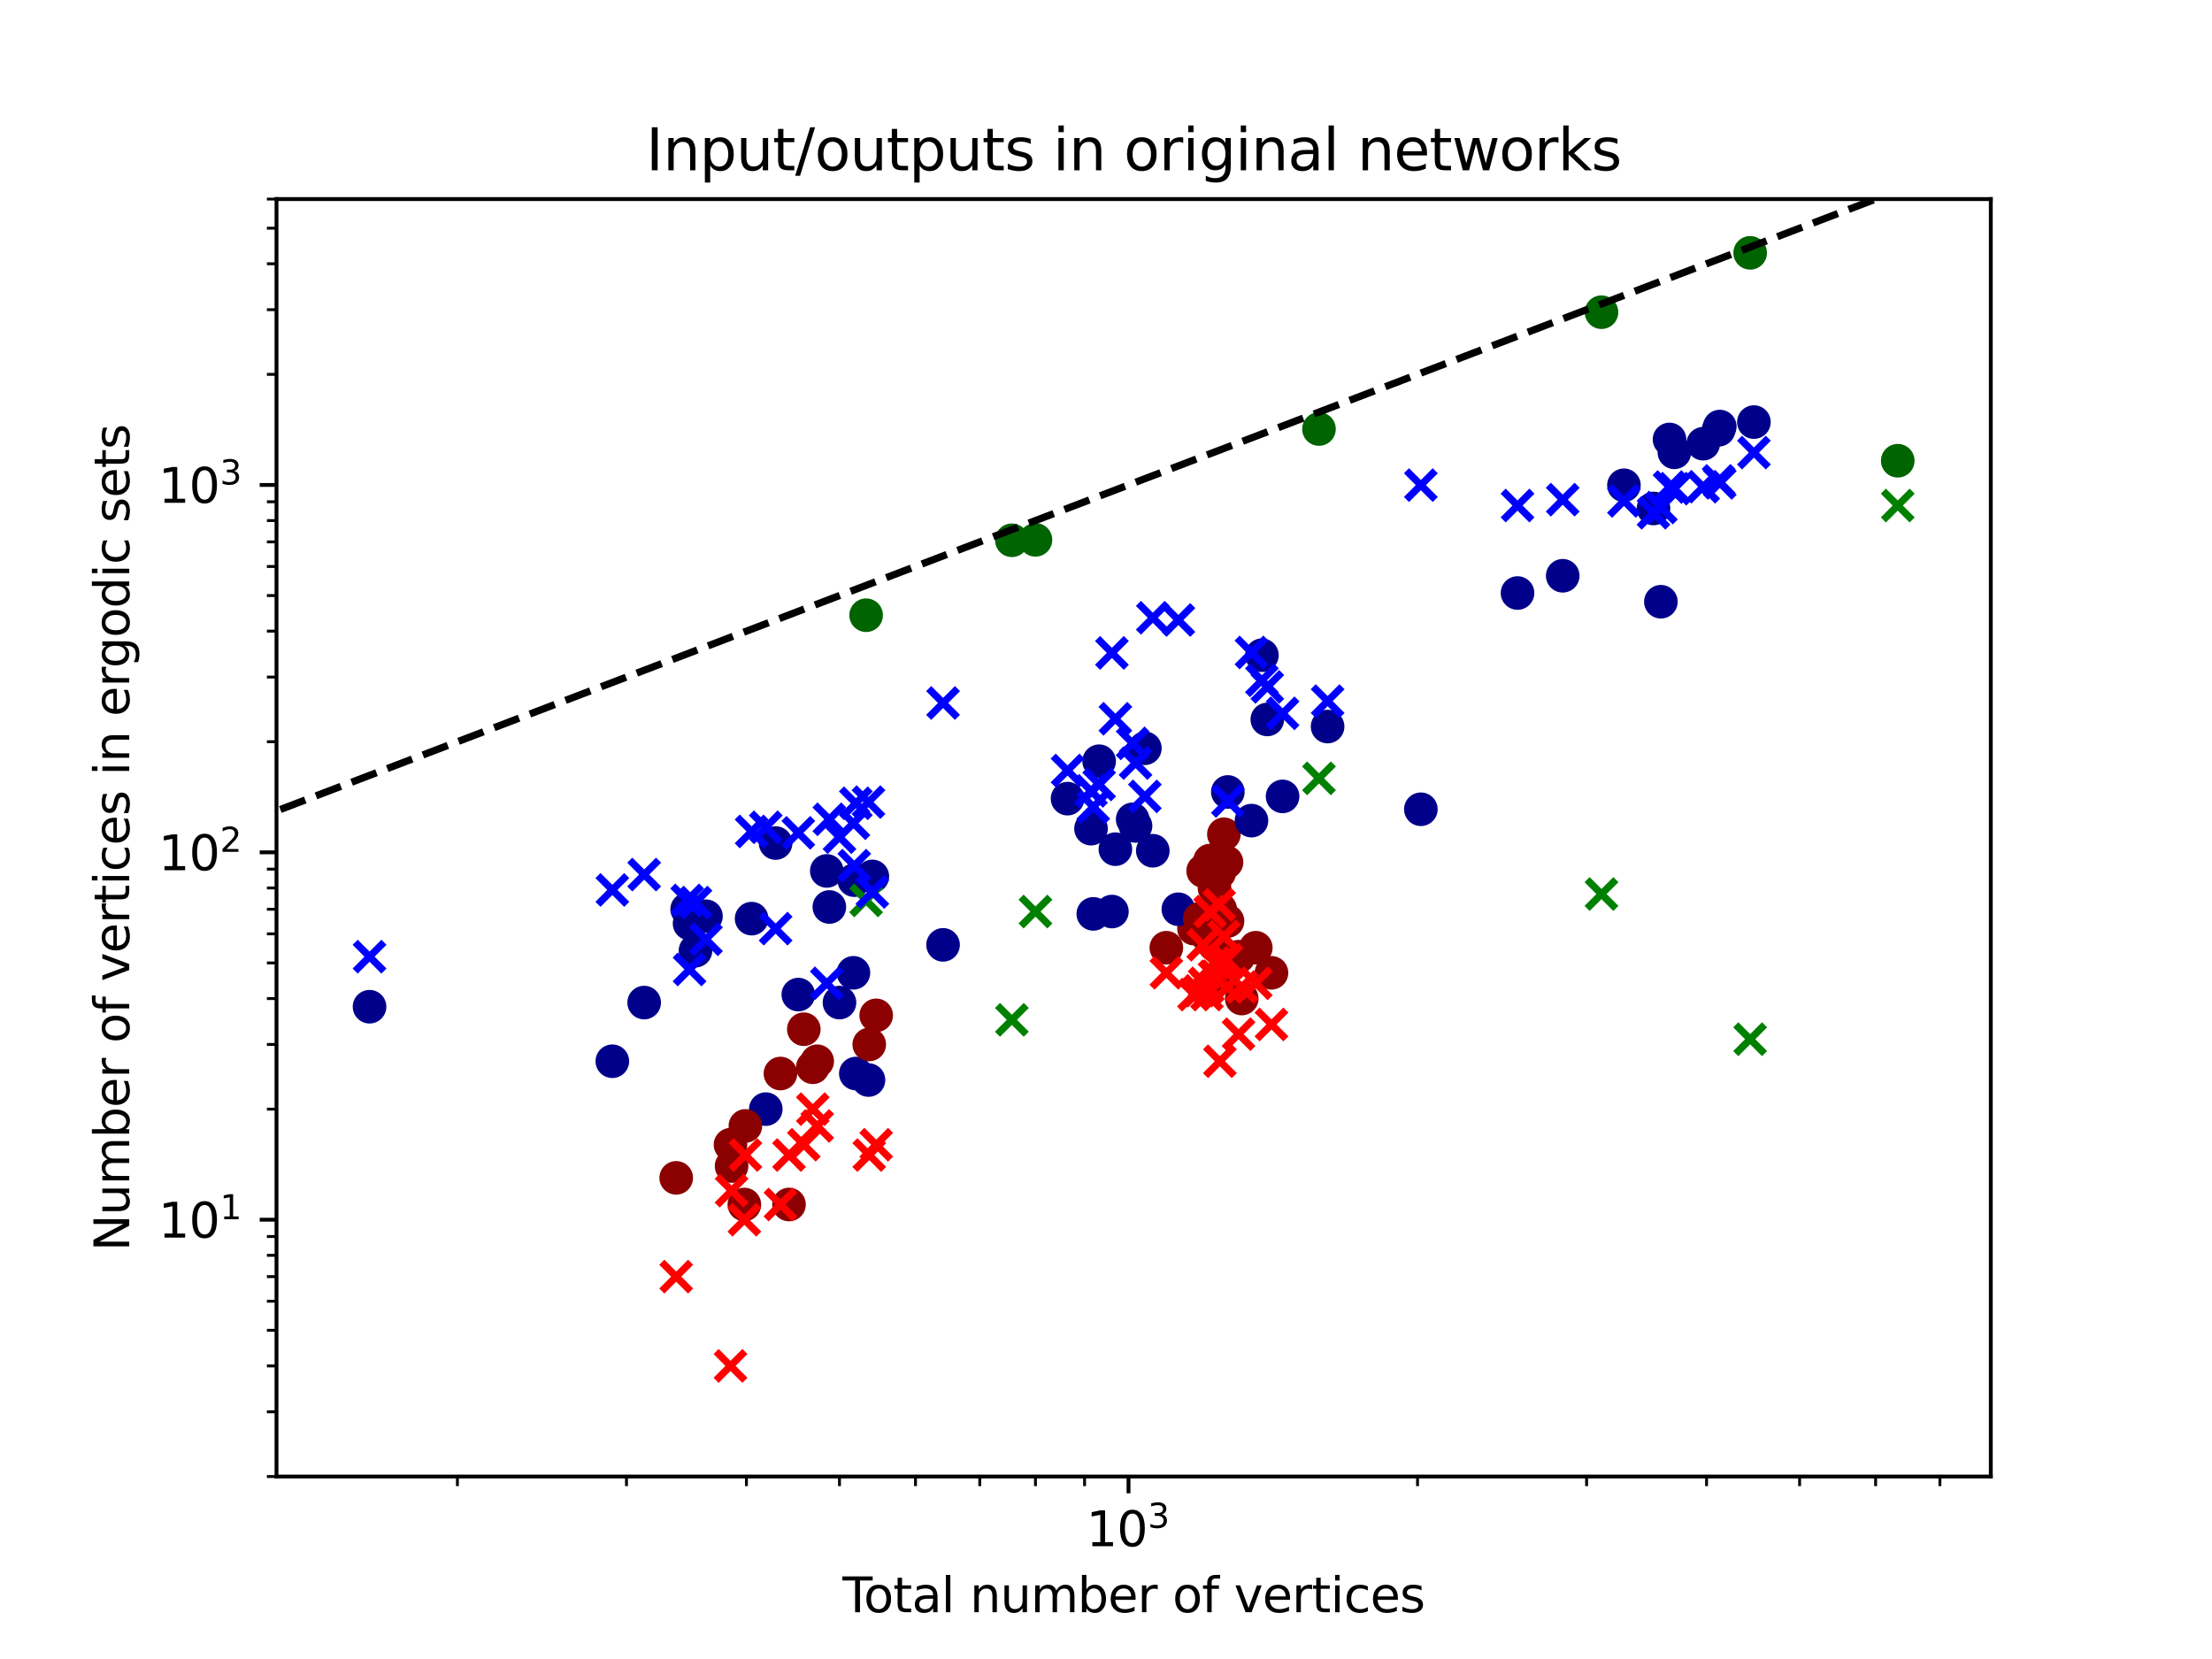 <?xml version="1.0" encoding="utf-8" standalone="no"?>
<!DOCTYPE svg PUBLIC "-//W3C//DTD SVG 1.1//EN"
  "http://www.w3.org/Graphics/SVG/1.1/DTD/svg11.dtd">
<svg xmlns:xlink="http://www.w3.org/1999/xlink" width="460.8pt" height="345.6pt" viewBox="0 0 460.8 345.6" xmlns="http://www.w3.org/2000/svg" version="1.1">
 <defs>
  <style type="text/css">*{stroke-linejoin: round; stroke-linecap: butt}</style>
 </defs>
 <g id="figure_1">
  <g id="patch_1">
   <path d="M 0 345.6 
L 460.8 345.6 
L 460.8 0 
L 0 0 
z
" style="fill: #ffffff"/>
  </g>
  <g id="axes_1">
   <g id="patch_2">
    <path d="M 57.6 307.584 
L 414.72 307.584 
L 414.72 41.472 
L 57.6 41.472 
z
" style="fill: #ffffff"/>
   </g>
   <g id="PathCollection_1">
    <defs>
     <path id="C0_0_b7aa6a5047" d="M 0 3 
C 0.796 3 1.559 2.684 2.121 2.121 
C 2.684 1.559 3 0.796 3 -0 
C 3 -0.796 2.684 -1.559 2.121 -2.121 
C 1.559 -2.684 0.796 -3 0 -3 
C -0.796 -3 -1.559 -2.684 -2.121 -2.121 
C -2.684 -1.559 -3 -0.796 -3 0 
C -3 0.796 -2.684 1.559 -2.121 2.121 
C -1.559 2.684 -0.796 3 0 3 
z
"/>
    </defs>
    <g clip-path="url(#p42a271adaf)">
     <use xlink:href="#C0_0_b7aa6a5047" x="333.618" y="65.035" style="fill: #006400; stroke: #006400"/>
    </g>
    <g clip-path="url(#p42a271adaf)">
     <use xlink:href="#C0_0_b7aa6a5047" x="235.953" y="170.677" style="fill: #00008b; stroke: #00008b"/>
    </g>
    <g clip-path="url(#p42a271adaf)">
     <use xlink:href="#C0_0_b7aa6a5047" x="159.527" y="231.052" style="fill: #00008b; stroke: #00008b"/>
    </g>
    <g clip-path="url(#p42a271adaf)">
     <use xlink:href="#C0_0_b7aa6a5047" x="345.993" y="125.352" style="fill: #00008b; stroke: #00008b"/>
    </g>
    <g clip-path="url(#p42a271adaf)">
     <use xlink:href="#C0_0_b7aa6a5047" x="156.575" y="191.369" style="fill: #00008b; stroke: #00008b"/>
    </g>
    <g clip-path="url(#p42a271adaf)">
     <use xlink:href="#C0_0_b7aa6a5047" x="354.81" y="92.433" style="fill: #00008b; stroke: #00008b"/>
    </g>
    <g clip-path="url(#p42a271adaf)">
     <use xlink:href="#C0_0_b7aa6a5047" x="258.677" y="208.013" style="fill: #8b0000; stroke: #8b0000"/>
    </g>
    <g clip-path="url(#p42a271adaf)">
     <use xlink:href="#C0_0_b7aa6a5047" x="172.234" y="181.431" style="fill: #00008b; stroke: #00008b"/>
    </g>
    <g clip-path="url(#p42a271adaf)">
     <use xlink:href="#C0_0_b7aa6a5047" x="238.496" y="155.876" style="fill: #00008b; stroke: #00008b"/>
    </g>
    <g clip-path="url(#p42a271adaf)">
     <use xlink:href="#C0_0_b7aa6a5047" x="164.366" y="250.922" style="fill: #8b0000; stroke: #8b0000"/>
    </g>
    <g clip-path="url(#p42a271adaf)">
     <use xlink:href="#C0_0_b7aa6a5047" x="232.353" y="176.9" style="fill: #00008b; stroke: #00008b"/>
    </g>
    <g clip-path="url(#p42a271adaf)">
     <use xlink:href="#C0_0_b7aa6a5047" x="169.32" y="222.331" style="fill: #8b0000; stroke: #8b0000"/>
    </g>
    <g clip-path="url(#p42a271adaf)">
     <use xlink:href="#C0_0_b7aa6a5047" x="248.727" y="193.447" style="fill: #8b0000; stroke: #8b0000"/>
    </g>
    <g clip-path="url(#p42a271adaf)">
     <use xlink:href="#C0_0_b7aa6a5047" x="250.636" y="181.431" style="fill: #8b0000; stroke: #8b0000"/>
    </g>
    <g clip-path="url(#p42a271adaf)">
     <use xlink:href="#C0_0_b7aa6a5047" x="242.972" y="197.429" style="fill: #8b0000; stroke: #8b0000"/>
    </g>
    <g clip-path="url(#p42a271adaf)">
     <use xlink:href="#C0_0_b7aa6a5047" x="348.806" y="94.226" style="fill: #00008b; stroke: #00008b"/>
    </g>
    <g clip-path="url(#p42a271adaf)">
     <use xlink:href="#C0_0_b7aa6a5047" x="227.277" y="172.625" style="fill: #00008b; stroke: #00008b"/>
    </g>
    <g clip-path="url(#p42a271adaf)">
     <use xlink:href="#C0_0_b7aa6a5047" x="251.431" y="193.447" style="fill: #8b0000; stroke: #8b0000"/>
    </g>
    <g clip-path="url(#p42a271adaf)">
     <use xlink:href="#C0_0_b7aa6a5047" x="267.184" y="165.903" style="fill: #00008b; stroke: #00008b"/>
    </g>
    <g clip-path="url(#p42a271adaf)">
     <use xlink:href="#C0_0_b7aa6a5047" x="252.076" y="179.263" style="fill: #8b0000; stroke: #8b0000"/>
    </g>
    <g clip-path="url(#p42a271adaf)">
     <use xlink:href="#C0_0_b7aa6a5047" x="127.562" y="221.077" style="fill: #00008b; stroke: #00008b"/>
    </g>
    <g clip-path="url(#p42a271adaf)">
     <use xlink:href="#C0_0_b7aa6a5047" x="228.972" y="158.58" style="fill: #00008b; stroke: #00008b"/>
    </g>
    <g clip-path="url(#p42a271adaf)">
     <use xlink:href="#C0_0_b7aa6a5047" x="170.241" y="221.077" style="fill: #8b0000; stroke: #8b0000"/>
    </g>
    <g clip-path="url(#p42a271adaf)">
     <use xlink:href="#C0_0_b7aa6a5047" x="210.792" y="112.55" style="fill: #006400; stroke: #006400"/>
    </g>
    <g clip-path="url(#p42a271adaf)">
     <use xlink:href="#C0_0_b7aa6a5047" x="143.649" y="192.391" style="fill: #00008b; stroke: #00008b"/>
    </g>
    <g clip-path="url(#p42a271adaf)">
     <use xlink:href="#C0_0_b7aa6a5047" x="295.99" y="168.583" style="fill: #00008b; stroke: #00008b"/>
    </g>
    <g clip-path="url(#p42a271adaf)">
     <use xlink:href="#C0_0_b7aa6a5047" x="236.553" y="172.057" style="fill: #00008b; stroke: #00008b"/>
    </g>
    <g clip-path="url(#p42a271adaf)">
     <use xlink:href="#C0_0_b7aa6a5047" x="250.926" y="181.431" style="fill: #8b0000; stroke: #8b0000"/>
    </g>
    <g clip-path="url(#p42a271adaf)">
     <use xlink:href="#C0_0_b7aa6a5047" x="178.286" y="223.635" style="fill: #00008b; stroke: #00008b"/>
    </g>
    <g clip-path="url(#p42a271adaf)">
     <use xlink:href="#C0_0_b7aa6a5047" x="155.061" y="250.922" style="fill: #8b0000; stroke: #8b0000"/>
    </g>
    <g clip-path="url(#p42a271adaf)">
     <use xlink:href="#C0_0_b7aa6a5047" x="172.769" y="188.941" style="fill: #00008b; stroke: #00008b"/>
    </g>
    <g clip-path="url(#p42a271adaf)">
     <use xlink:href="#C0_0_b7aa6a5047" x="358.264" y="88.86" style="fill: #00008b; stroke: #00008b"/>
    </g>
    <g clip-path="url(#p42a271adaf)">
     <use xlink:href="#C0_0_b7aa6a5047" x="152.176" y="238.468" style="fill: #8b0000; stroke: #8b0000"/>
    </g>
    <g clip-path="url(#p42a271adaf)">
     <use xlink:href="#C0_0_b7aa6a5047" x="161.576" y="175.621" style="fill: #00008b; stroke: #00008b"/>
    </g>
    <g clip-path="url(#p42a271adaf)">
     <use xlink:href="#C0_0_b7aa6a5047" x="338.296" y="101.092" style="fill: #00008b; stroke: #00008b"/>
    </g>
    <g clip-path="url(#p42a271adaf)">
     <use xlink:href="#C0_0_b7aa6a5047" x="196.458" y="196.83" style="fill: #00008b; stroke: #00008b"/>
    </g>
    <g clip-path="url(#p42a271adaf)">
     <use xlink:href="#C0_0_b7aa6a5047" x="180.919" y="224.992" style="fill: #00008b; stroke: #00008b"/>
    </g>
    <g clip-path="url(#p42a271adaf)">
     <use xlink:href="#C0_0_b7aa6a5047" x="143.15" y="189.413" style="fill: #00008b; stroke: #00008b"/>
    </g>
    <g clip-path="url(#p42a271adaf)">
     <use xlink:href="#C0_0_b7aa6a5047" x="144.884" y="198.038" style="fill: #00008b; stroke: #00008b"/>
    </g>
    <g clip-path="url(#p42a271adaf)">
     <use xlink:href="#C0_0_b7aa6a5047" x="180.431" y="128.162" style="fill: #006400; stroke: #006400"/>
    </g>
    <g clip-path="url(#p42a271adaf)">
     <use xlink:href="#C0_0_b7aa6a5047" x="254.957" y="173.791" style="fill: #8b0000; stroke: #8b0000"/>
    </g>
    <g clip-path="url(#p42a271adaf)">
     <use xlink:href="#C0_0_b7aa6a5047" x="167.448" y="214.407" style="fill: #8b0000; stroke: #8b0000"/>
    </g>
    <g clip-path="url(#p42a271adaf)">
     <use xlink:href="#C0_0_b7aa6a5047" x="395.337" y="95.978" style="fill: #006400; stroke: #006400"/>
    </g>
    <g clip-path="url(#p42a271adaf)">
     <use xlink:href="#C0_0_b7aa6a5047" x="261.606" y="197.429" style="fill: #8b0000; stroke: #8b0000"/>
    </g>
    <g clip-path="url(#p42a271adaf)">
     <use xlink:href="#C0_0_b7aa6a5047" x="181.081" y="217.575" style="fill: #8b0000; stroke: #8b0000"/>
    </g>
    <g clip-path="url(#p42a271adaf)">
     <use xlink:href="#C0_0_b7aa6a5047" x="260.705" y="170.949" style="fill: #00008b; stroke: #00008b"/>
    </g>
    <g clip-path="url(#p42a271adaf)">
     <use xlink:href="#C0_0_b7aa6a5047" x="222.391" y="166.374" style="fill: #00008b; stroke: #00008b"/>
    </g>
    <g clip-path="url(#p42a271adaf)">
     <use xlink:href="#C0_0_b7aa6a5047" x="253" y="184.975" style="fill: #8b0000; stroke: #8b0000"/>
    </g>
    <g clip-path="url(#p42a271adaf)">
     <use xlink:href="#C0_0_b7aa6a5047" x="76.983" y="209.718" style="fill: #00008b; stroke: #00008b"/>
    </g>
    <g clip-path="url(#p42a271adaf)">
     <use xlink:href="#C0_0_b7aa6a5047" x="134.192" y="208.855" style="fill: #00008b; stroke: #00008b"/>
    </g>
    <g clip-path="url(#p42a271adaf)">
     <use xlink:href="#C0_0_b7aa6a5047" x="181.725" y="182.571" style="fill: #00008b; stroke: #00008b"/>
    </g>
    <g clip-path="url(#p42a271adaf)">
     <use xlink:href="#C0_0_b7aa6a5047" x="231.633" y="189.891" style="fill: #00008b; stroke: #00008b"/>
    </g>
    <g clip-path="url(#p42a271adaf)">
     <use xlink:href="#C0_0_b7aa6a5047" x="274.767" y="89.371" style="fill: #006400; stroke: #006400"/>
    </g>
    <g clip-path="url(#p42a271adaf)">
     <use xlink:href="#C0_0_b7aa6a5047" x="255.508" y="179.615" style="fill: #8b0000; stroke: #8b0000"/>
    </g>
    <g clip-path="url(#p42a271adaf)">
     <use xlink:href="#C0_0_b7aa6a5047" x="264.872" y="202.653" style="fill: #8b0000; stroke: #8b0000"/>
    </g>
    <g clip-path="url(#p42a271adaf)">
     <use xlink:href="#C0_0_b7aa6a5047" x="166.305" y="207.192" style="fill: #00008b; stroke: #00008b"/>
    </g>
    <g clip-path="url(#p42a271adaf)">
     <use xlink:href="#C0_0_b7aa6a5047" x="253.423" y="189.891" style="fill: #8b0000; stroke: #8b0000"/>
    </g>
    <g clip-path="url(#p42a271adaf)">
     <use xlink:href="#C0_0_b7aa6a5047" x="177.784" y="202.653" style="fill: #00008b; stroke: #00008b"/>
    </g>
    <g clip-path="url(#p42a271adaf)">
     <use xlink:href="#C0_0_b7aa6a5047" x="155.279" y="234.554" style="fill: #8b0000; stroke: #8b0000"/>
    </g>
    <g clip-path="url(#p42a271adaf)">
     <use xlink:href="#C0_0_b7aa6a5047" x="174.879" y="208.855" style="fill: #00008b; stroke: #00008b"/>
    </g>
    <g clip-path="url(#p42a271adaf)">
     <use xlink:href="#C0_0_b7aa6a5047" x="365.371" y="87.928" style="fill: #00008b; stroke: #00008b"/>
    </g>
    <g clip-path="url(#p42a271adaf)">
     <use xlink:href="#C0_0_b7aa6a5047" x="316.128" y="123.537" style="fill: #00008b; stroke: #00008b"/>
    </g>
    <g clip-path="url(#p42a271adaf)">
     <use xlink:href="#C0_0_b7aa6a5047" x="140.867" y="245.37" style="fill: #8b0000; stroke: #8b0000"/>
    </g>
    <g clip-path="url(#p42a271adaf)">
     <use xlink:href="#C0_0_b7aa6a5047" x="245.474" y="189.413" style="fill: #00008b; stroke: #00008b"/>
    </g>
    <g clip-path="url(#p42a271adaf)">
     <use xlink:href="#C0_0_b7aa6a5047" x="254.193" y="189.413" style="fill: #8b0000; stroke: #8b0000"/>
    </g>
    <g clip-path="url(#p42a271adaf)">
     <use xlink:href="#C0_0_b7aa6a5047" x="255.714" y="191.876" style="fill: #8b0000; stroke: #8b0000"/>
    </g>
    <g clip-path="url(#p42a271adaf)">
     <use xlink:href="#C0_0_b7aa6a5047" x="262.877" y="136.494" style="fill: #00008b; stroke: #00008b"/>
    </g>
    <g clip-path="url(#p42a271adaf)">
     <use xlink:href="#C0_0_b7aa6a5047" x="254.124" y="203.368" style="fill: #8b0000; stroke: #8b0000"/>
    </g>
    <g clip-path="url(#p42a271adaf)">
     <use xlink:href="#C0_0_b7aa6a5047" x="249.906" y="191.369" style="fill: #8b0000; stroke: #8b0000"/>
    </g>
    <g clip-path="url(#p42a271adaf)">
     <use xlink:href="#C0_0_b7aa6a5047" x="347.791" y="91.547" style="fill: #00008b; stroke: #00008b"/>
    </g>
    <g clip-path="url(#p42a271adaf)">
     <use xlink:href="#C0_0_b7aa6a5047" x="177.952" y="183.353" style="fill: #00008b; stroke: #00008b"/>
    </g>
    <g clip-path="url(#p42a271adaf)">
     <use xlink:href="#C0_0_b7aa6a5047" x="147.065" y="190.869" style="fill: #00008b; stroke: #00008b"/>
    </g>
    <g clip-path="url(#p42a271adaf)">
     <use xlink:href="#C0_0_b7aa6a5047" x="253.984" y="181.807" style="fill: #8b0000; stroke: #8b0000"/>
    </g>
    <g clip-path="url(#p42a271adaf)">
     <use xlink:href="#C0_0_b7aa6a5047" x="258.012" y="199.293" style="fill: #8b0000; stroke: #8b0000"/>
    </g>
    <g clip-path="url(#p42a271adaf)">
     <use xlink:href="#C0_0_b7aa6a5047" x="325.543" y="119.943" style="fill: #00008b; stroke: #00008b"/>
    </g>
    <g clip-path="url(#p42a271adaf)">
     <use xlink:href="#C0_0_b7aa6a5047" x="240.15" y="177.227" style="fill: #00008b; stroke: #00008b"/>
    </g>
    <g clip-path="url(#p42a271adaf)">
     <use xlink:href="#C0_0_b7aa6a5047" x="344.452" y="105.923" style="fill: #00008b; stroke: #00008b"/>
    </g>
    <g clip-path="url(#p42a271adaf)">
     <use xlink:href="#C0_0_b7aa6a5047" x="358.012" y="89.535" style="fill: #00008b; stroke: #00008b"/>
    </g>
    <g clip-path="url(#p42a271adaf)">
     <use xlink:href="#C0_0_b7aa6a5047" x="251.647" y="195.095" style="fill: #8b0000; stroke: #8b0000"/>
    </g>
    <g clip-path="url(#p42a271adaf)">
     <use xlink:href="#C0_0_b7aa6a5047" x="162.583" y="223.635" style="fill: #8b0000; stroke: #8b0000"/>
    </g>
    <g clip-path="url(#p42a271adaf)">
     <use xlink:href="#C0_0_b7aa6a5047" x="253" y="196.83" style="fill: #8b0000; stroke: #8b0000"/>
    </g>
    <g clip-path="url(#p42a271adaf)">
     <use xlink:href="#C0_0_b7aa6a5047" x="264.005" y="149.874" style="fill: #00008b; stroke: #00008b"/>
    </g>
    <g clip-path="url(#p42a271adaf)">
     <use xlink:href="#C0_0_b7aa6a5047" x="182.524" y="211.515" style="fill: #8b0000; stroke: #8b0000"/>
    </g>
    <g clip-path="url(#p42a271adaf)">
     <use xlink:href="#C0_0_b7aa6a5047" x="255.782" y="164.98" style="fill: #00008b; stroke: #00008b"/>
    </g>
    <g clip-path="url(#p42a271adaf)">
     <use xlink:href="#C0_0_b7aa6a5047" x="364.592" y="52.669" style="fill: #006400; stroke: #006400"/>
    </g>
    <g clip-path="url(#p42a271adaf)">
     <use xlink:href="#C0_0_b7aa6a5047" x="215.706" y="112.456" style="fill: #006400; stroke: #006400"/>
    </g>
    <g clip-path="url(#p42a271adaf)">
     <use xlink:href="#C0_0_b7aa6a5047" x="152.402" y="242.907" style="fill: #8b0000; stroke: #8b0000"/>
    </g>
    <g clip-path="url(#p42a271adaf)">
     <use xlink:href="#C0_0_b7aa6a5047" x="276.564" y="151.352" style="fill: #00008b; stroke: #00008b"/>
    </g>
    <g clip-path="url(#p42a271adaf)">
     <use xlink:href="#C0_0_b7aa6a5047" x="227.751" y="190.376" style="fill: #00008b; stroke: #00008b"/>
    </g>
   </g>
   <g id="PathCollection_2">
    <path d="M 330.618 189.245 
L 336.618 183.245 
M 330.618 183.245 
L 336.618 189.245 
" clip-path="url(#p42a271adaf)" style="fill: #008000; stroke: #008000; stroke-width: 1.5"/>
    <path d="M 232.953 157.853 
L 238.953 151.853 
M 232.953 151.853 
L 238.953 157.853 
" clip-path="url(#p42a271adaf)" style="fill: #0000ff; stroke: #0000ff; stroke-width: 1.5"/>
    <path d="M 156.527 175.34 
L 162.527 169.34 
M 156.527 169.34 
L 162.527 175.34 
" clip-path="url(#p42a271adaf)" style="fill: #0000ff; stroke: #0000ff; stroke-width: 1.5"/>
    <path d="M 342.993 108.731 
L 348.993 102.731 
M 342.993 102.731 
L 348.993 108.731 
" clip-path="url(#p42a271adaf)" style="fill: #0000ff; stroke: #0000ff; stroke-width: 1.5"/>
    <path d="M 153.575 176.203 
L 159.575 170.203 
M 153.575 170.203 
L 159.575 176.203 
" clip-path="url(#p42a271adaf)" style="fill: #0000ff; stroke: #0000ff; stroke-width: 1.5"/>
    <path d="M 351.81 104.393 
L 357.81 98.393 
M 351.81 98.393 
L 357.81 104.393 
" clip-path="url(#p42a271adaf)" style="fill: #0000ff; stroke: #0000ff; stroke-width: 1.5"/>
    <path d="M 255.677 208.609 
L 261.677 202.609 
M 255.677 202.609 
L 261.677 208.609 
" clip-path="url(#p42a271adaf)" style="fill: #ff0000; stroke: #ff0000; stroke-width: 1.5"/>
    <path d="M 169.234 207.845 
L 175.234 201.845 
M 169.234 201.845 
L 175.234 207.845 
" clip-path="url(#p42a271adaf)" style="fill: #0000ff; stroke: #0000ff; stroke-width: 1.5"/>
    <path d="M 235.496 168.903 
L 241.496 162.903 
M 235.496 162.903 
L 241.496 168.903 
" clip-path="url(#p42a271adaf)" style="fill: #0000ff; stroke: #0000ff; stroke-width: 1.5"/>
    <path d="M 161.366 243.614 
L 167.366 237.614 
M 161.366 237.614 
L 167.366 243.614 
" clip-path="url(#p42a271adaf)" style="fill: #ff0000; stroke: #ff0000; stroke-width: 1.5"/>
    <path d="M 229.353 152.73 
L 235.353 146.73 
M 229.353 146.73 
L 235.353 152.73 
" clip-path="url(#p42a271adaf)" style="fill: #0000ff; stroke: #0000ff; stroke-width: 1.5"/>
    <path d="M 166.32 234.052 
L 172.32 228.052 
M 166.32 228.052 
L 172.32 234.052 
" clip-path="url(#p42a271adaf)" style="fill: #ff0000; stroke: #ff0000; stroke-width: 1.5"/>
    <path d="M 245.727 210.192 
L 251.727 204.192 
M 245.727 204.192 
L 251.727 210.192 
" clip-path="url(#p42a271adaf)" style="fill: #ff0000; stroke: #ff0000; stroke-width: 1.5"/>
    <path d="M 247.636 199.83 
L 253.636 193.83 
M 247.636 193.83 
L 253.636 199.83 
" clip-path="url(#p42a271adaf)" style="fill: #ff0000; stroke: #ff0000; stroke-width: 1.5"/>
    <path d="M 239.972 205.653 
L 245.972 199.653 
M 239.972 199.653 
L 245.972 205.653 
" clip-path="url(#p42a271adaf)" style="fill: #ff0000; stroke: #ff0000; stroke-width: 1.5"/>
    <path d="M 345.806 104.799 
L 351.806 98.799 
M 345.806 98.799 
L 351.806 104.799 
" clip-path="url(#p42a271adaf)" style="fill: #0000ff; stroke: #0000ff; stroke-width: 1.5"/>
    <path d="M 224.277 167.753 
L 230.277 161.753 
M 224.277 161.753 
L 230.277 167.753 
" clip-path="url(#p42a271adaf)" style="fill: #0000ff; stroke: #0000ff; stroke-width: 1.5"/>
    <path d="M 248.431 210.192 
L 254.431 204.192 
M 248.431 204.192 
L 254.431 210.192 
" clip-path="url(#p42a271adaf)" style="fill: #ff0000; stroke: #ff0000; stroke-width: 1.5"/>
    <path d="M 264.184 151.598 
L 270.184 145.598 
M 264.184 145.598 
L 270.184 151.598 
" clip-path="url(#p42a271adaf)" style="fill: #0000ff; stroke: #0000ff; stroke-width: 1.5"/>
    <path d="M 249.076 192.891 
L 255.076 186.891 
M 249.076 186.891 
L 255.076 192.891 
" clip-path="url(#p42a271adaf)" style="fill: #ff0000; stroke: #ff0000; stroke-width: 1.5"/>
    <path d="M 124.562 188.393 
L 130.562 182.393 
M 124.562 182.393 
L 130.562 188.393 
" clip-path="url(#p42a271adaf)" style="fill: #0000ff; stroke: #0000ff; stroke-width: 1.5"/>
    <path d="M 225.972 166.423 
L 231.972 160.423 
M 225.972 160.423 
L 231.972 166.423 
" clip-path="url(#p42a271adaf)" style="fill: #0000ff; stroke: #0000ff; stroke-width: 1.5"/>
    <path d="M 167.241 237.554 
L 173.241 231.554 
M 167.241 231.554 
L 173.241 237.554 
" clip-path="url(#p42a271adaf)" style="fill: #ff0000; stroke: #ff0000; stroke-width: 1.5"/>
    <path d="M 207.792 215.451 
L 213.792 209.451 
M 207.792 209.451 
L 213.792 215.451 
" clip-path="url(#p42a271adaf)" style="fill: #008000; stroke: #008000; stroke-width: 1.5"/>
    <path d="M 140.649 204.953 
L 146.649 198.953 
M 140.649 198.953 
L 146.649 204.953 
" clip-path="url(#p42a271adaf)" style="fill: #0000ff; stroke: #0000ff; stroke-width: 1.5"/>
    <path d="M 292.99 104.059 
L 298.99 98.059 
M 292.99 98.059 
L 298.99 104.059 
" clip-path="url(#p42a271adaf)" style="fill: #0000ff; stroke: #0000ff; stroke-width: 1.5"/>
    <path d="M 233.553 161.958 
L 239.553 155.958 
M 233.553 155.958 
L 239.553 161.958 
" clip-path="url(#p42a271adaf)" style="fill: #0000ff; stroke: #0000ff; stroke-width: 1.5"/>
    <path d="M 247.926 207.845 
L 253.926 201.845 
M 247.926 201.845 
L 253.926 207.845 
" clip-path="url(#p42a271adaf)" style="fill: #ff0000; stroke: #ff0000; stroke-width: 1.5"/>
    <path d="M 175.286 170.338 
L 181.286 164.338 
M 175.286 164.338 
L 181.286 170.338 
" clip-path="url(#p42a271adaf)" style="fill: #0000ff; stroke: #0000ff; stroke-width: 1.5"/>
    <path d="M 152.061 257.09 
L 158.061 251.09 
M 152.061 251.09 
L 158.061 257.09 
" clip-path="url(#p42a271adaf)" style="fill: #ff0000; stroke: #ff0000; stroke-width: 1.5"/>
    <path d="M 169.769 173.677 
L 175.769 167.677 
M 169.769 167.677 
L 175.769 173.677 
" clip-path="url(#p42a271adaf)" style="fill: #0000ff; stroke: #0000ff; stroke-width: 1.5"/>
    <path d="M 355.264 103.596 
L 361.264 97.596 
M 355.264 97.596 
L 361.264 103.596 
" clip-path="url(#p42a271adaf)" style="fill: #0000ff; stroke: #0000ff; stroke-width: 1.5"/>
    <path d="M 149.176 287.545 
L 155.176 281.545 
M 149.176 281.545 
L 155.176 287.545 
" clip-path="url(#p42a271adaf)" style="fill: #ff0000; stroke: #ff0000; stroke-width: 1.5"/>
    <path d="M 158.576 196.447 
L 164.576 190.447 
M 158.576 190.447 
L 164.576 196.447 
" clip-path="url(#p42a271adaf)" style="fill: #0000ff; stroke: #0000ff; stroke-width: 1.5"/>
    <path d="M 335.296 107.343 
L 341.296 101.343 
M 335.296 101.343 
L 341.296 107.343 
" clip-path="url(#p42a271adaf)" style="fill: #0000ff; stroke: #0000ff; stroke-width: 1.5"/>
    <path d="M 193.458 149.445 
L 199.458 143.445 
M 193.458 143.445 
L 199.458 149.445 
" clip-path="url(#p42a271adaf)" style="fill: #0000ff; stroke: #0000ff; stroke-width: 1.5"/>
    <path d="M 177.919 170.094 
L 183.919 164.094 
M 177.919 164.094 
L 183.919 170.094 
" clip-path="url(#p42a271adaf)" style="fill: #0000ff; stroke: #0000ff; stroke-width: 1.5"/>
    <path d="M 140.15 190.566 
L 146.15 184.566 
M 140.15 184.566 
L 146.15 190.566 
" clip-path="url(#p42a271adaf)" style="fill: #0000ff; stroke: #0000ff; stroke-width: 1.5"/>
    <path d="M 141.884 191.018 
L 147.884 185.018 
M 141.884 185.018 
L 147.884 191.018 
" clip-path="url(#p42a271adaf)" style="fill: #0000ff; stroke: #0000ff; stroke-width: 1.5"/>
    <path d="M 177.431 190.566 
L 183.431 184.566 
M 177.431 184.566 
L 183.431 190.566 
" clip-path="url(#p42a271adaf)" style="fill: #008000; stroke: #008000; stroke-width: 1.5"/>
    <path d="M 251.957 198.095 
L 257.957 192.095 
M 251.957 192.095 
L 257.957 198.095 
" clip-path="url(#p42a271adaf)" style="fill: #ff0000; stroke: #ff0000; stroke-width: 1.5"/>
    <path d="M 164.448 241.468 
L 170.448 235.468 
M 164.448 235.468 
L 170.448 241.468 
" clip-path="url(#p42a271adaf)" style="fill: #ff0000; stroke: #ff0000; stroke-width: 1.5"/>
    <path d="M 392.337 108.312 
L 398.337 102.312 
M 392.337 102.312 
L 398.337 108.312 
" clip-path="url(#p42a271adaf)" style="fill: #008000; stroke: #008000; stroke-width: 1.5"/>
    <path d="M 258.606 207.845 
L 264.606 201.845 
M 258.606 201.845 
L 264.606 207.845 
" clip-path="url(#p42a271adaf)" style="fill: #ff0000; stroke: #ff0000; stroke-width: 1.5"/>
    <path d="M 178.081 243.614 
L 184.081 237.614 
M 178.081 237.614 
L 184.081 243.614 
" clip-path="url(#p42a271adaf)" style="fill: #ff0000; stroke: #ff0000; stroke-width: 1.5"/>
    <path d="M 257.705 138.919 
L 263.705 132.919 
M 257.705 132.919 
L 263.705 138.919 
" clip-path="url(#p42a271adaf)" style="fill: #0000ff; stroke: #0000ff; stroke-width: 1.5"/>
    <path d="M 219.391 163.513 
L 225.391 157.513 
M 219.391 157.513 
L 225.391 163.513 
" clip-path="url(#p42a271adaf)" style="fill: #0000ff; stroke: #0000ff; stroke-width: 1.5"/>
    <path d="M 250 203.596 
L 256 197.596 
M 250 197.596 
L 256 203.596 
" clip-path="url(#p42a271adaf)" style="fill: #ff0000; stroke: #ff0000; stroke-width: 1.5"/>
    <path d="M 73.983 202.293 
L 79.983 196.293 
M 73.983 196.293 
L 79.983 202.293 
" clip-path="url(#p42a271adaf)" style="fill: #0000ff; stroke: #0000ff; stroke-width: 1.5"/>
    <path d="M 131.192 185.187 
L 137.192 179.187 
M 131.192 179.187 
L 137.192 185.187 
" clip-path="url(#p42a271adaf)" style="fill: #0000ff; stroke: #0000ff; stroke-width: 1.5"/>
    <path d="M 178.725 188.816 
L 184.725 182.816 
M 178.725 182.816 
L 184.725 188.816 
" clip-path="url(#p42a271adaf)" style="fill: #0000ff; stroke: #0000ff; stroke-width: 1.5"/>
    <path d="M 228.633 139.014 
L 234.633 133.014 
M 228.633 133.014 
L 234.633 139.014 
" clip-path="url(#p42a271adaf)" style="fill: #0000ff; stroke: #0000ff; stroke-width: 1.5"/>
    <path d="M 271.767 165.145 
L 277.767 159.145 
M 271.767 159.145 
L 277.767 165.145 
" clip-path="url(#p42a271adaf)" style="fill: #008000; stroke: #008000; stroke-width: 1.5"/>
    <path d="M 252.508 202.938 
L 258.508 196.938 
M 252.508 196.938 
L 258.508 202.938 
" clip-path="url(#p42a271adaf)" style="fill: #ff0000; stroke: #ff0000; stroke-width: 1.5"/>
    <path d="M 261.872 216.415 
L 267.872 210.415 
M 261.872 210.415 
L 267.872 216.415 
" clip-path="url(#p42a271adaf)" style="fill: #ff0000; stroke: #ff0000; stroke-width: 1.5"/>
    <path d="M 163.305 176.496 
L 169.305 170.496 
M 163.305 170.496 
L 169.305 176.496 
" clip-path="url(#p42a271adaf)" style="fill: #0000ff; stroke: #0000ff; stroke-width: 1.5"/>
    <path d="M 250.423 206.368 
L 256.423 200.368 
M 250.423 200.368 
L 256.423 206.368 
" clip-path="url(#p42a271adaf)" style="fill: #ff0000; stroke: #ff0000; stroke-width: 1.5"/>
    <path d="M 174.784 174.498 
L 180.784 168.498 
M 174.784 168.498 
L 180.784 174.498 
" clip-path="url(#p42a271adaf)" style="fill: #0000ff; stroke: #0000ff; stroke-width: 1.5"/>
    <path d="M 152.279 243.614 
L 158.279 237.614 
M 152.279 237.614 
L 158.279 243.614 
" clip-path="url(#p42a271adaf)" style="fill: #ff0000; stroke: #ff0000; stroke-width: 1.5"/>
    <path d="M 171.879 177.39 
L 177.879 171.39 
M 171.879 171.39 
L 177.879 177.39 
" clip-path="url(#p42a271adaf)" style="fill: #0000ff; stroke: #0000ff; stroke-width: 1.5"/>
    <path d="M 362.371 97.28 
L 368.371 91.28 
M 362.371 91.28 
L 368.371 97.28 
" clip-path="url(#p42a271adaf)" style="fill: #0000ff; stroke: #0000ff; stroke-width: 1.5"/>
    <path d="M 313.128 108.312 
L 319.128 102.312 
M 313.128 102.312 
L 319.128 108.312 
" clip-path="url(#p42a271adaf)" style="fill: #0000ff; stroke: #0000ff; stroke-width: 1.5"/>
    <path d="M 137.867 268.945 
L 143.867 262.945 
M 137.867 262.945 
L 143.867 268.945 
" clip-path="url(#p42a271adaf)" style="fill: #ff0000; stroke: #ff0000; stroke-width: 1.5"/>
    <path d="M 242.474 132.155 
L 248.474 126.155 
M 242.474 126.155 
L 248.474 132.155 
" clip-path="url(#p42a271adaf)" style="fill: #0000ff; stroke: #0000ff; stroke-width: 1.5"/>
    <path d="M 251.193 203.596 
L 257.193 197.596 
M 251.193 197.596 
L 257.193 203.596 
" clip-path="url(#p42a271adaf)" style="fill: #ff0000; stroke: #ff0000; stroke-width: 1.5"/>
    <path d="M 252.714 208.609 
L 258.714 202.609 
M 252.714 202.609 
L 258.714 208.609 
" clip-path="url(#p42a271adaf)" style="fill: #ff0000; stroke: #ff0000; stroke-width: 1.5"/>
    <path d="M 259.877 144.714 
L 265.877 138.714 
M 259.877 138.714 
L 265.877 144.714 
" clip-path="url(#p42a271adaf)" style="fill: #0000ff; stroke: #0000ff; stroke-width: 1.5"/>
    <path d="M 251.124 224.077 
L 257.124 218.077 
M 251.124 218.077 
L 257.124 224.077 
" clip-path="url(#p42a271adaf)" style="fill: #ff0000; stroke: #ff0000; stroke-width: 1.5"/>
    <path d="M 246.906 209.392 
L 252.906 203.392 
M 246.906 203.392 
L 252.906 209.392 
" clip-path="url(#p42a271adaf)" style="fill: #ff0000; stroke: #ff0000; stroke-width: 1.5"/>
    <path d="M 344.791 104.461 
L 350.791 98.461 
M 344.791 98.461 
L 350.791 104.461 
" clip-path="url(#p42a271adaf)" style="fill: #0000ff; stroke: #0000ff; stroke-width: 1.5"/>
    <path d="M 174.952 183.329 
L 180.952 177.329 
M 174.952 177.329 
L 180.952 183.329 
" clip-path="url(#p42a271adaf)" style="fill: #0000ff; stroke: #0000ff; stroke-width: 1.5"/>
    <path d="M 144.065 198.663 
L 150.065 192.663 
M 144.065 192.663 
L 150.065 198.663 
" clip-path="url(#p42a271adaf)" style="fill: #0000ff; stroke: #0000ff; stroke-width: 1.5"/>
    <path d="M 250.984 191.477 
L 256.984 185.477 
M 250.984 185.477 
L 256.984 191.477 
" clip-path="url(#p42a271adaf)" style="fill: #ff0000; stroke: #ff0000; stroke-width: 1.5"/>
    <path d="M 255.012 218.43 
L 261.012 212.43 
M 255.012 212.43 
L 261.012 218.43 
" clip-path="url(#p42a271adaf)" style="fill: #ff0000; stroke: #ff0000; stroke-width: 1.5"/>
    <path d="M 322.543 107.087 
L 328.543 101.087 
M 322.543 101.087 
L 328.543 107.087 
" clip-path="url(#p42a271adaf)" style="fill: #0000ff; stroke: #0000ff; stroke-width: 1.5"/>
    <path d="M 237.15 131.693 
L 243.15 125.693 
M 237.15 125.693 
L 243.15 131.693 
" clip-path="url(#p42a271adaf)" style="fill: #0000ff; stroke: #0000ff; stroke-width: 1.5"/>
    <path d="M 341.452 109.821 
L 347.452 103.821 
M 341.452 103.821 
L 347.452 109.821 
" clip-path="url(#p42a271adaf)" style="fill: #0000ff; stroke: #0000ff; stroke-width: 1.5"/>
    <path d="M 355.012 103.173 
L 361.012 97.173 
M 355.012 97.173 
L 361.012 103.173 
" clip-path="url(#p42a271adaf)" style="fill: #0000ff; stroke: #0000ff; stroke-width: 1.5"/>
    <path d="M 248.647 208.609 
L 254.647 202.609 
M 248.647 202.609 
L 254.647 208.609 
" clip-path="url(#p42a271adaf)" style="fill: #ff0000; stroke: #ff0000; stroke-width: 1.5"/>
    <path d="M 159.583 253.922 
L 165.583 247.922 
M 159.583 247.922 
L 165.583 253.922 
" clip-path="url(#p42a271adaf)" style="fill: #ff0000; stroke: #ff0000; stroke-width: 1.5"/>
    <path d="M 250 206.368 
L 256 200.368 
M 250 200.368 
L 256 206.368 
" clip-path="url(#p42a271adaf)" style="fill: #ff0000; stroke: #ff0000; stroke-width: 1.5"/>
    <path d="M 261.005 146.099 
L 267.005 140.099 
M 261.005 140.099 
L 267.005 146.099 
" clip-path="url(#p42a271adaf)" style="fill: #0000ff; stroke: #0000ff; stroke-width: 1.5"/>
    <path d="M 179.524 241.468 
L 185.524 235.468 
M 179.524 235.468 
L 185.524 241.468 
" clip-path="url(#p42a271adaf)" style="fill: #ff0000; stroke: #ff0000; stroke-width: 1.5"/>
    <path d="M 252.782 169.853 
L 258.782 163.853 
M 252.782 163.853 
L 258.782 169.853 
" clip-path="url(#p42a271adaf)" style="fill: #0000ff; stroke: #0000ff; stroke-width: 1.5"/>
    <path d="M 361.592 219.485 
L 367.592 213.485 
M 361.592 213.485 
L 367.592 219.485 
" clip-path="url(#p42a271adaf)" style="fill: #008000; stroke: #008000; stroke-width: 1.5"/>
    <path d="M 212.706 192.891 
L 218.706 186.891 
M 212.706 186.891 
L 218.706 192.891 
" clip-path="url(#p42a271adaf)" style="fill: #008000; stroke: #008000; stroke-width: 1.5"/>
    <path d="M 149.402 251.03 
L 155.402 245.03 
M 149.402 245.03 
L 155.402 251.03 
" clip-path="url(#p42a271adaf)" style="fill: #ff0000; stroke: #ff0000; stroke-width: 1.5"/>
    <path d="M 273.564 149.056 
L 279.564 143.056 
M 273.564 143.056 
L 279.564 149.056 
" clip-path="url(#p42a271adaf)" style="fill: #0000ff; stroke: #0000ff; stroke-width: 1.5"/>
    <path d="M 224.751 171.079 
L 230.751 165.079 
M 224.751 165.079 
L 230.751 171.079 
" clip-path="url(#p42a271adaf)" style="fill: #0000ff; stroke: #0000ff; stroke-width: 1.5"/>
   </g>
   <g id="matplotlib.axis_1">
    <g id="xtick_1">
     <g id="line2d_1">
      <defs>
       <path id="m8810e38e1d" d="M 0 0 
L 0 3.5 
" style="stroke: #000000; stroke-width: 0.8"/>
      </defs>
      <g>
       <use xlink:href="#m8810e38e1d" x="235.089" y="307.584" style="stroke: #000000; stroke-width: 0.8"/>
      </g>
     </g>
     <g id="text_1">
      <!-- $\mathdefault{10^{3}}$ -->
      <g transform="translate(226.289 322.182) scale(0.1 -0.1)">
       <defs>
        <path id="DejaVuSans-31" d="M 794 531 
L 1825 531 
L 1825 4091 
L 703 3866 
L 703 4441 
L 1819 4666 
L 2450 4666 
L 2450 531 
L 3481 531 
L 3481 0 
L 794 0 
L 794 531 
z
" transform="scale(0.016)"/>
        <path id="DejaVuSans-30" d="M 2034 4250 
Q 1547 4250 1301 3770 
Q 1056 3291 1056 2328 
Q 1056 1369 1301 889 
Q 1547 409 2034 409 
Q 2525 409 2770 889 
Q 3016 1369 3016 2328 
Q 3016 3291 2770 3770 
Q 2525 4250 2034 4250 
z
M 2034 4750 
Q 2819 4750 3233 4129 
Q 3647 3509 3647 2328 
Q 3647 1150 3233 529 
Q 2819 -91 2034 -91 
Q 1250 -91 836 529 
Q 422 1150 422 2328 
Q 422 3509 836 4129 
Q 1250 4750 2034 4750 
z
" transform="scale(0.016)"/>
        <path id="DejaVuSans-33" d="M 2597 2516 
Q 3050 2419 3304 2112 
Q 3559 1806 3559 1356 
Q 3559 666 3084 287 
Q 2609 -91 1734 -91 
Q 1441 -91 1130 -33 
Q 819 25 488 141 
L 488 750 
Q 750 597 1062 519 
Q 1375 441 1716 441 
Q 2309 441 2620 675 
Q 2931 909 2931 1356 
Q 2931 1769 2642 2001 
Q 2353 2234 1838 2234 
L 1294 2234 
L 1294 2753 
L 1863 2753 
Q 2328 2753 2575 2939 
Q 2822 3125 2822 3475 
Q 2822 3834 2567 4026 
Q 2313 4219 1838 4219 
Q 1578 4219 1281 4162 
Q 984 4106 628 3988 
L 628 4550 
Q 988 4650 1302 4700 
Q 1616 4750 1894 4750 
Q 2613 4750 3031 4423 
Q 3450 4097 3450 3541 
Q 3450 3153 3228 2886 
Q 3006 2619 2597 2516 
z
" transform="scale(0.016)"/>
       </defs>
       <use xlink:href="#DejaVuSans-31" transform="translate(0 0.766)"/>
       <use xlink:href="#DejaVuSans-30" transform="translate(63.623 0.766)"/>
       <use xlink:href="#DejaVuSans-33" transform="translate(128.203 39.047) scale(0.7)"/>
      </g>
     </g>
    </g>
    <g id="xtick_2">
     <g id="line2d_2">
      <defs>
       <path id="m9b4884c3fa" d="M 0 0 
L 0 2 
" style="stroke: #000000; stroke-width: 0.6"/>
      </defs>
      <g>
       <use xlink:href="#m9b4884c3fa" x="95.287" y="307.584" style="stroke: #000000; stroke-width: 0.6"/>
      </g>
     </g>
    </g>
    <g id="xtick_3">
     <g id="line2d_3">
      <g>
       <use xlink:href="#m9b4884c3fa" x="130.507" y="307.584" style="stroke: #000000; stroke-width: 0.6"/>
      </g>
     </g>
    </g>
    <g id="xtick_4">
     <g id="line2d_4">
      <g>
       <use xlink:href="#m9b4884c3fa" x="155.496" y="307.584" style="stroke: #000000; stroke-width: 0.6"/>
      </g>
     </g>
    </g>
    <g id="xtick_5">
     <g id="line2d_5">
      <g>
       <use xlink:href="#m9b4884c3fa" x="174.879" y="307.584" style="stroke: #000000; stroke-width: 0.6"/>
      </g>
     </g>
    </g>
    <g id="xtick_6">
     <g id="line2d_6">
      <g>
       <use xlink:href="#m9b4884c3fa" x="190.716" y="307.584" style="stroke: #000000; stroke-width: 0.6"/>
      </g>
     </g>
    </g>
    <g id="xtick_7">
     <g id="line2d_7">
      <g>
       <use xlink:href="#m9b4884c3fa" x="204.107" y="307.584" style="stroke: #000000; stroke-width: 0.6"/>
      </g>
     </g>
    </g>
    <g id="xtick_8">
     <g id="line2d_8">
      <g>
       <use xlink:href="#m9b4884c3fa" x="215.706" y="307.584" style="stroke: #000000; stroke-width: 0.6"/>
      </g>
     </g>
    </g>
    <g id="xtick_9">
     <g id="line2d_9">
      <g>
       <use xlink:href="#m9b4884c3fa" x="225.937" y="307.584" style="stroke: #000000; stroke-width: 0.6"/>
      </g>
     </g>
    </g>
    <g id="xtick_10">
     <g id="line2d_10">
      <g>
       <use xlink:href="#m9b4884c3fa" x="295.298" y="307.584" style="stroke: #000000; stroke-width: 0.6"/>
      </g>
     </g>
    </g>
    <g id="xtick_11">
     <g id="line2d_11">
      <g>
       <use xlink:href="#m9b4884c3fa" x="330.518" y="307.584" style="stroke: #000000; stroke-width: 0.6"/>
      </g>
     </g>
    </g>
    <g id="xtick_12">
     <g id="line2d_12">
      <g>
       <use xlink:href="#m9b4884c3fa" x="355.507" y="307.584" style="stroke: #000000; stroke-width: 0.6"/>
      </g>
     </g>
    </g>
    <g id="xtick_13">
     <g id="line2d_13">
      <g>
       <use xlink:href="#m9b4884c3fa" x="374.89" y="307.584" style="stroke: #000000; stroke-width: 0.6"/>
      </g>
     </g>
    </g>
    <g id="xtick_14">
     <g id="line2d_14">
      <g>
       <use xlink:href="#m9b4884c3fa" x="390.727" y="307.584" style="stroke: #000000; stroke-width: 0.6"/>
      </g>
     </g>
    </g>
    <g id="xtick_15">
     <g id="line2d_15">
      <g>
       <use xlink:href="#m9b4884c3fa" x="404.117" y="307.584" style="stroke: #000000; stroke-width: 0.6"/>
      </g>
     </g>
    </g>
    <g id="text_2">
     <!-- Total number of vertices -->
     <g transform="translate(175.512 335.861) scale(0.1 -0.1)">
      <defs>
       <path id="DejaVuSans-54" d="M -19 4666 
L 3928 4666 
L 3928 4134 
L 2272 4134 
L 2272 0 
L 1638 0 
L 1638 4134 
L -19 4134 
L -19 4666 
z
" transform="scale(0.016)"/>
       <path id="DejaVuSans-6f" d="M 1959 3097 
Q 1497 3097 1228 2736 
Q 959 2375 959 1747 
Q 959 1119 1226 758 
Q 1494 397 1959 397 
Q 2419 397 2687 759 
Q 2956 1122 2956 1747 
Q 2956 2369 2687 2733 
Q 2419 3097 1959 3097 
z
M 1959 3584 
Q 2709 3584 3137 3096 
Q 3566 2609 3566 1747 
Q 3566 888 3137 398 
Q 2709 -91 1959 -91 
Q 1206 -91 779 398 
Q 353 888 353 1747 
Q 353 2609 779 3096 
Q 1206 3584 1959 3584 
z
" transform="scale(0.016)"/>
       <path id="DejaVuSans-74" d="M 1172 4494 
L 1172 3500 
L 2356 3500 
L 2356 3053 
L 1172 3053 
L 1172 1153 
Q 1172 725 1289 603 
Q 1406 481 1766 481 
L 2356 481 
L 2356 0 
L 1766 0 
Q 1100 0 847 248 
Q 594 497 594 1153 
L 594 3053 
L 172 3053 
L 172 3500 
L 594 3500 
L 594 4494 
L 1172 4494 
z
" transform="scale(0.016)"/>
       <path id="DejaVuSans-61" d="M 2194 1759 
Q 1497 1759 1228 1600 
Q 959 1441 959 1056 
Q 959 750 1161 570 
Q 1363 391 1709 391 
Q 2188 391 2477 730 
Q 2766 1069 2766 1631 
L 2766 1759 
L 2194 1759 
z
M 3341 1997 
L 3341 0 
L 2766 0 
L 2766 531 
Q 2569 213 2275 61 
Q 1981 -91 1556 -91 
Q 1019 -91 701 211 
Q 384 513 384 1019 
Q 384 1609 779 1909 
Q 1175 2209 1959 2209 
L 2766 2209 
L 2766 2266 
Q 2766 2663 2505 2880 
Q 2244 3097 1772 3097 
Q 1472 3097 1187 3025 
Q 903 2953 641 2809 
L 641 3341 
Q 956 3463 1253 3523 
Q 1550 3584 1831 3584 
Q 2591 3584 2966 3190 
Q 3341 2797 3341 1997 
z
" transform="scale(0.016)"/>
       <path id="DejaVuSans-6c" d="M 603 4863 
L 1178 4863 
L 1178 0 
L 603 0 
L 603 4863 
z
" transform="scale(0.016)"/>
       <path id="DejaVuSans-20" transform="scale(0.016)"/>
       <path id="DejaVuSans-6e" d="M 3513 2113 
L 3513 0 
L 2938 0 
L 2938 2094 
Q 2938 2591 2744 2837 
Q 2550 3084 2163 3084 
Q 1697 3084 1428 2787 
Q 1159 2491 1159 1978 
L 1159 0 
L 581 0 
L 581 3500 
L 1159 3500 
L 1159 2956 
Q 1366 3272 1645 3428 
Q 1925 3584 2291 3584 
Q 2894 3584 3203 3211 
Q 3513 2838 3513 2113 
z
" transform="scale(0.016)"/>
       <path id="DejaVuSans-75" d="M 544 1381 
L 544 3500 
L 1119 3500 
L 1119 1403 
Q 1119 906 1312 657 
Q 1506 409 1894 409 
Q 2359 409 2629 706 
Q 2900 1003 2900 1516 
L 2900 3500 
L 3475 3500 
L 3475 0 
L 2900 0 
L 2900 538 
Q 2691 219 2414 64 
Q 2138 -91 1772 -91 
Q 1169 -91 856 284 
Q 544 659 544 1381 
z
M 1991 3584 
L 1991 3584 
z
" transform="scale(0.016)"/>
       <path id="DejaVuSans-6d" d="M 3328 2828 
Q 3544 3216 3844 3400 
Q 4144 3584 4550 3584 
Q 5097 3584 5394 3201 
Q 5691 2819 5691 2113 
L 5691 0 
L 5113 0 
L 5113 2094 
Q 5113 2597 4934 2840 
Q 4756 3084 4391 3084 
Q 3944 3084 3684 2787 
Q 3425 2491 3425 1978 
L 3425 0 
L 2847 0 
L 2847 2094 
Q 2847 2600 2669 2842 
Q 2491 3084 2119 3084 
Q 1678 3084 1418 2786 
Q 1159 2488 1159 1978 
L 1159 0 
L 581 0 
L 581 3500 
L 1159 3500 
L 1159 2956 
Q 1356 3278 1631 3431 
Q 1906 3584 2284 3584 
Q 2666 3584 2933 3390 
Q 3200 3197 3328 2828 
z
" transform="scale(0.016)"/>
       <path id="DejaVuSans-62" d="M 3116 1747 
Q 3116 2381 2855 2742 
Q 2594 3103 2138 3103 
Q 1681 3103 1420 2742 
Q 1159 2381 1159 1747 
Q 1159 1113 1420 752 
Q 1681 391 2138 391 
Q 2594 391 2855 752 
Q 3116 1113 3116 1747 
z
M 1159 2969 
Q 1341 3281 1617 3432 
Q 1894 3584 2278 3584 
Q 2916 3584 3314 3078 
Q 3713 2572 3713 1747 
Q 3713 922 3314 415 
Q 2916 -91 2278 -91 
Q 1894 -91 1617 61 
Q 1341 213 1159 525 
L 1159 0 
L 581 0 
L 581 4863 
L 1159 4863 
L 1159 2969 
z
" transform="scale(0.016)"/>
       <path id="DejaVuSans-65" d="M 3597 1894 
L 3597 1613 
L 953 1613 
Q 991 1019 1311 708 
Q 1631 397 2203 397 
Q 2534 397 2845 478 
Q 3156 559 3463 722 
L 3463 178 
Q 3153 47 2828 -22 
Q 2503 -91 2169 -91 
Q 1331 -91 842 396 
Q 353 884 353 1716 
Q 353 2575 817 3079 
Q 1281 3584 2069 3584 
Q 2775 3584 3186 3129 
Q 3597 2675 3597 1894 
z
M 3022 2063 
Q 3016 2534 2758 2815 
Q 2500 3097 2075 3097 
Q 1594 3097 1305 2825 
Q 1016 2553 972 2059 
L 3022 2063 
z
" transform="scale(0.016)"/>
       <path id="DejaVuSans-72" d="M 2631 2963 
Q 2534 3019 2420 3045 
Q 2306 3072 2169 3072 
Q 1681 3072 1420 2755 
Q 1159 2438 1159 1844 
L 1159 0 
L 581 0 
L 581 3500 
L 1159 3500 
L 1159 2956 
Q 1341 3275 1631 3429 
Q 1922 3584 2338 3584 
Q 2397 3584 2469 3576 
Q 2541 3569 2628 3553 
L 2631 2963 
z
" transform="scale(0.016)"/>
       <path id="DejaVuSans-66" d="M 2375 4863 
L 2375 4384 
L 1825 4384 
Q 1516 4384 1395 4259 
Q 1275 4134 1275 3809 
L 1275 3500 
L 2222 3500 
L 2222 3053 
L 1275 3053 
L 1275 0 
L 697 0 
L 697 3053 
L 147 3053 
L 147 3500 
L 697 3500 
L 697 3744 
Q 697 4328 969 4595 
Q 1241 4863 1831 4863 
L 2375 4863 
z
" transform="scale(0.016)"/>
       <path id="DejaVuSans-76" d="M 191 3500 
L 800 3500 
L 1894 563 
L 2988 3500 
L 3597 3500 
L 2284 0 
L 1503 0 
L 191 3500 
z
" transform="scale(0.016)"/>
       <path id="DejaVuSans-69" d="M 603 3500 
L 1178 3500 
L 1178 0 
L 603 0 
L 603 3500 
z
M 603 4863 
L 1178 4863 
L 1178 4134 
L 603 4134 
L 603 4863 
z
" transform="scale(0.016)"/>
       <path id="DejaVuSans-63" d="M 3122 3366 
L 3122 2828 
Q 2878 2963 2633 3030 
Q 2388 3097 2138 3097 
Q 1578 3097 1268 2742 
Q 959 2388 959 1747 
Q 959 1106 1268 751 
Q 1578 397 2138 397 
Q 2388 397 2633 464 
Q 2878 531 3122 666 
L 3122 134 
Q 2881 22 2623 -34 
Q 2366 -91 2075 -91 
Q 1284 -91 818 406 
Q 353 903 353 1747 
Q 353 2603 823 3093 
Q 1294 3584 2113 3584 
Q 2378 3584 2631 3529 
Q 2884 3475 3122 3366 
z
" transform="scale(0.016)"/>
       <path id="DejaVuSans-73" d="M 2834 3397 
L 2834 2853 
Q 2591 2978 2328 3040 
Q 2066 3103 1784 3103 
Q 1356 3103 1142 2972 
Q 928 2841 928 2578 
Q 928 2378 1081 2264 
Q 1234 2150 1697 2047 
L 1894 2003 
Q 2506 1872 2764 1633 
Q 3022 1394 3022 966 
Q 3022 478 2636 193 
Q 2250 -91 1575 -91 
Q 1294 -91 989 -36 
Q 684 19 347 128 
L 347 722 
Q 666 556 975 473 
Q 1284 391 1588 391 
Q 1994 391 2212 530 
Q 2431 669 2431 922 
Q 2431 1156 2273 1281 
Q 2116 1406 1581 1522 
L 1381 1569 
Q 847 1681 609 1914 
Q 372 2147 372 2553 
Q 372 3047 722 3315 
Q 1072 3584 1716 3584 
Q 2034 3584 2315 3537 
Q 2597 3491 2834 3397 
z
" transform="scale(0.016)"/>
      </defs>
      <use xlink:href="#DejaVuSans-54"/>
      <use xlink:href="#DejaVuSans-6f" x="44.084"/>
      <use xlink:href="#DejaVuSans-74" x="105.266"/>
      <use xlink:href="#DejaVuSans-61" x="144.475"/>
      <use xlink:href="#DejaVuSans-6c" x="205.754"/>
      <use xlink:href="#DejaVuSans-20" x="233.537"/>
      <use xlink:href="#DejaVuSans-6e" x="265.324"/>
      <use xlink:href="#DejaVuSans-75" x="328.703"/>
      <use xlink:href="#DejaVuSans-6d" x="392.082"/>
      <use xlink:href="#DejaVuSans-62" x="489.494"/>
      <use xlink:href="#DejaVuSans-65" x="552.971"/>
      <use xlink:href="#DejaVuSans-72" x="614.494"/>
      <use xlink:href="#DejaVuSans-20" x="655.607"/>
      <use xlink:href="#DejaVuSans-6f" x="687.395"/>
      <use xlink:href="#DejaVuSans-66" x="748.576"/>
      <use xlink:href="#DejaVuSans-20" x="783.781"/>
      <use xlink:href="#DejaVuSans-76" x="815.568"/>
      <use xlink:href="#DejaVuSans-65" x="874.748"/>
      <use xlink:href="#DejaVuSans-72" x="936.271"/>
      <use xlink:href="#DejaVuSans-74" x="977.385"/>
      <use xlink:href="#DejaVuSans-69" x="1016.594"/>
      <use xlink:href="#DejaVuSans-63" x="1044.377"/>
      <use xlink:href="#DejaVuSans-65" x="1099.357"/>
      <use xlink:href="#DejaVuSans-73" x="1160.881"/>
     </g>
    </g>
   </g>
   <g id="matplotlib.axis_2">
    <g id="ytick_1">
     <g id="line2d_16">
      <defs>
       <path id="md3cb5b64cb" d="M 0 0 
L -3.5 0 
" style="stroke: #000000; stroke-width: 0.8"/>
      </defs>
      <g>
       <use xlink:href="#md3cb5b64cb" x="57.6" y="254.09" style="stroke: #000000; stroke-width: 0.8"/>
      </g>
     </g>
     <g id="text_3">
      <!-- $\mathdefault{10^{1}}$ -->
      <g transform="translate(33 257.889) scale(0.1 -0.1)">
       <use xlink:href="#DejaVuSans-31" transform="translate(0 0.684)"/>
       <use xlink:href="#DejaVuSans-30" transform="translate(63.623 0.684)"/>
       <use xlink:href="#DejaVuSans-31" transform="translate(128.203 38.966) scale(0.7)"/>
      </g>
     </g>
    </g>
    <g id="ytick_2">
     <g id="line2d_17">
      <g>
       <use xlink:href="#md3cb5b64cb" x="57.6" y="177.558" style="stroke: #000000; stroke-width: 0.8"/>
      </g>
     </g>
     <g id="text_4">
      <!-- $\mathdefault{10^{2}}$ -->
      <g transform="translate(33 181.357) scale(0.1 -0.1)">
       <defs>
        <path id="DejaVuSans-32" d="M 1228 531 
L 3431 531 
L 3431 0 
L 469 0 
L 469 531 
Q 828 903 1448 1529 
Q 2069 2156 2228 2338 
Q 2531 2678 2651 2914 
Q 2772 3150 2772 3378 
Q 2772 3750 2511 3984 
Q 2250 4219 1831 4219 
Q 1534 4219 1204 4116 
Q 875 4013 500 3803 
L 500 4441 
Q 881 4594 1212 4672 
Q 1544 4750 1819 4750 
Q 2544 4750 2975 4387 
Q 3406 4025 3406 3419 
Q 3406 3131 3298 2873 
Q 3191 2616 2906 2266 
Q 2828 2175 2409 1742 
Q 1991 1309 1228 531 
z
" transform="scale(0.016)"/>
       </defs>
       <use xlink:href="#DejaVuSans-31" transform="translate(0 0.766)"/>
       <use xlink:href="#DejaVuSans-30" transform="translate(63.623 0.766)"/>
       <use xlink:href="#DejaVuSans-32" transform="translate(128.203 39.047) scale(0.7)"/>
      </g>
     </g>
    </g>
    <g id="ytick_3">
     <g id="line2d_18">
      <g>
       <use xlink:href="#md3cb5b64cb" x="57.6" y="101.026" style="stroke: #000000; stroke-width: 0.8"/>
      </g>
     </g>
     <g id="text_5">
      <!-- $\mathdefault{10^{3}}$ -->
      <g transform="translate(33 104.825) scale(0.1 -0.1)">
       <use xlink:href="#DejaVuSans-31" transform="translate(0 0.766)"/>
       <use xlink:href="#DejaVuSans-30" transform="translate(63.623 0.766)"/>
       <use xlink:href="#DejaVuSans-33" transform="translate(128.203 39.047) scale(0.7)"/>
      </g>
     </g>
    </g>
    <g id="ytick_4">
     <g id="line2d_19">
      <defs>
       <path id="m870418bd16" d="M 0 0 
L -2 0 
" style="stroke: #000000; stroke-width: 0.6"/>
      </defs>
      <g>
       <use xlink:href="#m870418bd16" x="57.6" y="307.584" style="stroke: #000000; stroke-width: 0.6"/>
      </g>
     </g>
    </g>
    <g id="ytick_5">
     <g id="line2d_20">
      <g>
       <use xlink:href="#m870418bd16" x="57.6" y="294.107" style="stroke: #000000; stroke-width: 0.6"/>
      </g>
     </g>
    </g>
    <g id="ytick_6">
     <g id="line2d_21">
      <g>
       <use xlink:href="#m870418bd16" x="57.6" y="284.545" style="stroke: #000000; stroke-width: 0.6"/>
      </g>
     </g>
    </g>
    <g id="ytick_7">
     <g id="line2d_22">
      <g>
       <use xlink:href="#m870418bd16" x="57.6" y="277.129" style="stroke: #000000; stroke-width: 0.6"/>
      </g>
     </g>
    </g>
    <g id="ytick_8">
     <g id="line2d_23">
      <g>
       <use xlink:href="#m870418bd16" x="57.6" y="271.069" style="stroke: #000000; stroke-width: 0.6"/>
      </g>
     </g>
    </g>
    <g id="ytick_9">
     <g id="line2d_24">
      <g>
       <use xlink:href="#m870418bd16" x="57.6" y="265.945" style="stroke: #000000; stroke-width: 0.6"/>
      </g>
     </g>
    </g>
    <g id="ytick_10">
     <g id="line2d_25">
      <g>
       <use xlink:href="#m870418bd16" x="57.6" y="261.507" style="stroke: #000000; stroke-width: 0.6"/>
      </g>
     </g>
    </g>
    <g id="ytick_11">
     <g id="line2d_26">
      <g>
       <use xlink:href="#m870418bd16" x="57.6" y="257.592" style="stroke: #000000; stroke-width: 0.6"/>
      </g>
     </g>
    </g>
    <g id="ytick_12">
     <g id="line2d_27">
      <g>
       <use xlink:href="#m870418bd16" x="57.6" y="231.052" style="stroke: #000000; stroke-width: 0.6"/>
      </g>
     </g>
    </g>
    <g id="ytick_13">
     <g id="line2d_28">
      <g>
       <use xlink:href="#m870418bd16" x="57.6" y="217.575" style="stroke: #000000; stroke-width: 0.6"/>
      </g>
     </g>
    </g>
    <g id="ytick_14">
     <g id="line2d_29">
      <g>
       <use xlink:href="#m870418bd16" x="57.6" y="208.013" style="stroke: #000000; stroke-width: 0.6"/>
      </g>
     </g>
    </g>
    <g id="ytick_15">
     <g id="line2d_30">
      <g>
       <use xlink:href="#m870418bd16" x="57.6" y="200.596" style="stroke: #000000; stroke-width: 0.6"/>
      </g>
     </g>
    </g>
    <g id="ytick_16">
     <g id="line2d_31">
      <g>
       <use xlink:href="#m870418bd16" x="57.6" y="194.537" style="stroke: #000000; stroke-width: 0.6"/>
      </g>
     </g>
    </g>
    <g id="ytick_17">
     <g id="line2d_32">
      <g>
       <use xlink:href="#m870418bd16" x="57.6" y="189.413" style="stroke: #000000; stroke-width: 0.6"/>
      </g>
     </g>
    </g>
    <g id="ytick_18">
     <g id="line2d_33">
      <g>
       <use xlink:href="#m870418bd16" x="57.6" y="184.975" style="stroke: #000000; stroke-width: 0.6"/>
      </g>
     </g>
    </g>
    <g id="ytick_19">
     <g id="line2d_34">
      <g>
       <use xlink:href="#m870418bd16" x="57.6" y="181.06" style="stroke: #000000; stroke-width: 0.6"/>
      </g>
     </g>
    </g>
    <g id="ytick_20">
     <g id="line2d_35">
      <g>
       <use xlink:href="#m870418bd16" x="57.6" y="154.519" style="stroke: #000000; stroke-width: 0.6"/>
      </g>
     </g>
    </g>
    <g id="ytick_21">
     <g id="line2d_36">
      <g>
       <use xlink:href="#m870418bd16" x="57.6" y="141.043" style="stroke: #000000; stroke-width: 0.6"/>
      </g>
     </g>
    </g>
    <g id="ytick_22">
     <g id="line2d_37">
      <g>
       <use xlink:href="#m870418bd16" x="57.6" y="131.481" style="stroke: #000000; stroke-width: 0.6"/>
      </g>
     </g>
    </g>
    <g id="ytick_23">
     <g id="line2d_38">
      <g>
       <use xlink:href="#m870418bd16" x="57.6" y="124.064" style="stroke: #000000; stroke-width: 0.6"/>
      </g>
     </g>
    </g>
    <g id="ytick_24">
     <g id="line2d_39">
      <g>
       <use xlink:href="#m870418bd16" x="57.6" y="118.004" style="stroke: #000000; stroke-width: 0.6"/>
      </g>
     </g>
    </g>
    <g id="ytick_25">
     <g id="line2d_40">
      <g>
       <use xlink:href="#m870418bd16" x="57.6" y="112.881" style="stroke: #000000; stroke-width: 0.6"/>
      </g>
     </g>
    </g>
    <g id="ytick_26">
     <g id="line2d_41">
      <g>
       <use xlink:href="#m870418bd16" x="57.6" y="108.442" style="stroke: #000000; stroke-width: 0.6"/>
      </g>
     </g>
    </g>
    <g id="ytick_27">
     <g id="line2d_42">
      <g>
       <use xlink:href="#m870418bd16" x="57.6" y="104.528" style="stroke: #000000; stroke-width: 0.6"/>
      </g>
     </g>
    </g>
    <g id="ytick_28">
     <g id="line2d_43">
      <g>
       <use xlink:href="#m870418bd16" x="57.6" y="77.987" style="stroke: #000000; stroke-width: 0.6"/>
      </g>
     </g>
    </g>
    <g id="ytick_29">
     <g id="line2d_44">
      <g>
       <use xlink:href="#m870418bd16" x="57.6" y="64.511" style="stroke: #000000; stroke-width: 0.6"/>
      </g>
     </g>
    </g>
    <g id="ytick_30">
     <g id="line2d_45">
      <g>
       <use xlink:href="#m870418bd16" x="57.6" y="54.949" style="stroke: #000000; stroke-width: 0.6"/>
      </g>
     </g>
    </g>
    <g id="ytick_31">
     <g id="line2d_46">
      <g>
       <use xlink:href="#m870418bd16" x="57.6" y="47.532" style="stroke: #000000; stroke-width: 0.6"/>
      </g>
     </g>
    </g>
    <g id="ytick_32">
     <g id="line2d_47">
      <g>
       <use xlink:href="#m870418bd16" x="57.6" y="41.472" style="stroke: #000000; stroke-width: 0.6"/>
      </g>
     </g>
    </g>
    <g id="text_6">
     <!-- Number of vertices in ergodic sets -->
     <g transform="translate(26.92 260.644) rotate(-90) scale(0.1 -0.1)">
      <defs>
       <path id="DejaVuSans-4e" d="M 628 4666 
L 1478 4666 
L 3547 763 
L 3547 4666 
L 4159 4666 
L 4159 0 
L 3309 0 
L 1241 3903 
L 1241 0 
L 628 0 
L 628 4666 
z
" transform="scale(0.016)"/>
       <path id="DejaVuSans-67" d="M 2906 1791 
Q 2906 2416 2648 2759 
Q 2391 3103 1925 3103 
Q 1463 3103 1205 2759 
Q 947 2416 947 1791 
Q 947 1169 1205 825 
Q 1463 481 1925 481 
Q 2391 481 2648 825 
Q 2906 1169 2906 1791 
z
M 3481 434 
Q 3481 -459 3084 -895 
Q 2688 -1331 1869 -1331 
Q 1566 -1331 1297 -1286 
Q 1028 -1241 775 -1147 
L 775 -588 
Q 1028 -725 1275 -790 
Q 1522 -856 1778 -856 
Q 2344 -856 2625 -561 
Q 2906 -266 2906 331 
L 2906 616 
Q 2728 306 2450 153 
Q 2172 0 1784 0 
Q 1141 0 747 490 
Q 353 981 353 1791 
Q 353 2603 747 3093 
Q 1141 3584 1784 3584 
Q 2172 3584 2450 3431 
Q 2728 3278 2906 2969 
L 2906 3500 
L 3481 3500 
L 3481 434 
z
" transform="scale(0.016)"/>
       <path id="DejaVuSans-64" d="M 2906 2969 
L 2906 4863 
L 3481 4863 
L 3481 0 
L 2906 0 
L 2906 525 
Q 2725 213 2448 61 
Q 2172 -91 1784 -91 
Q 1150 -91 751 415 
Q 353 922 353 1747 
Q 353 2572 751 3078 
Q 1150 3584 1784 3584 
Q 2172 3584 2448 3432 
Q 2725 3281 2906 2969 
z
M 947 1747 
Q 947 1113 1208 752 
Q 1469 391 1925 391 
Q 2381 391 2643 752 
Q 2906 1113 2906 1747 
Q 2906 2381 2643 2742 
Q 2381 3103 1925 3103 
Q 1469 3103 1208 2742 
Q 947 2381 947 1747 
z
" transform="scale(0.016)"/>
      </defs>
      <use xlink:href="#DejaVuSans-4e"/>
      <use xlink:href="#DejaVuSans-75" x="74.805"/>
      <use xlink:href="#DejaVuSans-6d" x="138.184"/>
      <use xlink:href="#DejaVuSans-62" x="235.596"/>
      <use xlink:href="#DejaVuSans-65" x="299.072"/>
      <use xlink:href="#DejaVuSans-72" x="360.596"/>
      <use xlink:href="#DejaVuSans-20" x="401.709"/>
      <use xlink:href="#DejaVuSans-6f" x="433.496"/>
      <use xlink:href="#DejaVuSans-66" x="494.678"/>
      <use xlink:href="#DejaVuSans-20" x="529.883"/>
      <use xlink:href="#DejaVuSans-76" x="561.67"/>
      <use xlink:href="#DejaVuSans-65" x="620.85"/>
      <use xlink:href="#DejaVuSans-72" x="682.373"/>
      <use xlink:href="#DejaVuSans-74" x="723.486"/>
      <use xlink:href="#DejaVuSans-69" x="762.695"/>
      <use xlink:href="#DejaVuSans-63" x="790.479"/>
      <use xlink:href="#DejaVuSans-65" x="845.459"/>
      <use xlink:href="#DejaVuSans-73" x="906.982"/>
      <use xlink:href="#DejaVuSans-20" x="959.082"/>
      <use xlink:href="#DejaVuSans-69" x="990.869"/>
      <use xlink:href="#DejaVuSans-6e" x="1018.652"/>
      <use xlink:href="#DejaVuSans-20" x="1082.031"/>
      <use xlink:href="#DejaVuSans-65" x="1113.818"/>
      <use xlink:href="#DejaVuSans-72" x="1175.342"/>
      <use xlink:href="#DejaVuSans-67" x="1214.705"/>
      <use xlink:href="#DejaVuSans-6f" x="1278.182"/>
      <use xlink:href="#DejaVuSans-64" x="1339.363"/>
      <use xlink:href="#DejaVuSans-69" x="1402.84"/>
      <use xlink:href="#DejaVuSans-63" x="1430.623"/>
      <use xlink:href="#DejaVuSans-20" x="1485.604"/>
      <use xlink:href="#DejaVuSans-73" x="1517.391"/>
      <use xlink:href="#DejaVuSans-65" x="1569.49"/>
      <use xlink:href="#DejaVuSans-74" x="1631.014"/>
      <use xlink:href="#DejaVuSans-73" x="1670.223"/>
     </g>
    </g>
   </g>
   <g id="line2d_48">
    <path d="M -1 191.363 
L 461.8 14.277 
" clip-path="url(#p42a271adaf)" style="fill: none; stroke-dasharray: 5.55,2.4; stroke-dashoffset: 0; stroke: #000000; stroke-width: 1.5"/>
   </g>
   <g id="patch_3">
    <path d="M 57.6 307.584 
L 57.6 41.472 
" style="fill: none; stroke: #000000; stroke-width: 0.8; stroke-linejoin: miter; stroke-linecap: square"/>
   </g>
   <g id="patch_4">
    <path d="M 414.72 307.584 
L 414.72 41.472 
" style="fill: none; stroke: #000000; stroke-width: 0.8; stroke-linejoin: miter; stroke-linecap: square"/>
   </g>
   <g id="patch_5">
    <path d="M 57.6 307.584 
L 414.72 307.584 
" style="fill: none; stroke: #000000; stroke-width: 0.8; stroke-linejoin: miter; stroke-linecap: square"/>
   </g>
   <g id="patch_6">
    <path d="M 57.6 41.472 
L 414.72 41.472 
" style="fill: none; stroke: #000000; stroke-width: 0.8; stroke-linejoin: miter; stroke-linecap: square"/>
   </g>
   <g id="text_7">
    <!-- Input/outputs in original networks -->
    <g transform="translate(134.579 35.472) scale(0.12 -0.12)">
     <defs>
      <path id="DejaVuSans-49" d="M 628 4666 
L 1259 4666 
L 1259 0 
L 628 0 
L 628 4666 
z
" transform="scale(0.016)"/>
      <path id="DejaVuSans-70" d="M 1159 525 
L 1159 -1331 
L 581 -1331 
L 581 3500 
L 1159 3500 
L 1159 2969 
Q 1341 3281 1617 3432 
Q 1894 3584 2278 3584 
Q 2916 3584 3314 3078 
Q 3713 2572 3713 1747 
Q 3713 922 3314 415 
Q 2916 -91 2278 -91 
Q 1894 -91 1617 61 
Q 1341 213 1159 525 
z
M 3116 1747 
Q 3116 2381 2855 2742 
Q 2594 3103 2138 3103 
Q 1681 3103 1420 2742 
Q 1159 2381 1159 1747 
Q 1159 1113 1420 752 
Q 1681 391 2138 391 
Q 2594 391 2855 752 
Q 3116 1113 3116 1747 
z
" transform="scale(0.016)"/>
      <path id="DejaVuSans-2f" d="M 1625 4666 
L 2156 4666 
L 531 -594 
L 0 -594 
L 1625 4666 
z
" transform="scale(0.016)"/>
      <path id="DejaVuSans-77" d="M 269 3500 
L 844 3500 
L 1563 769 
L 2278 3500 
L 2956 3500 
L 3675 769 
L 4391 3500 
L 4966 3500 
L 4050 0 
L 3372 0 
L 2619 2869 
L 1863 0 
L 1184 0 
L 269 3500 
z
" transform="scale(0.016)"/>
      <path id="DejaVuSans-6b" d="M 581 4863 
L 1159 4863 
L 1159 1991 
L 2875 3500 
L 3609 3500 
L 1753 1863 
L 3688 0 
L 2938 0 
L 1159 1709 
L 1159 0 
L 581 0 
L 581 4863 
z
" transform="scale(0.016)"/>
     </defs>
     <use xlink:href="#DejaVuSans-49"/>
     <use xlink:href="#DejaVuSans-6e" x="29.492"/>
     <use xlink:href="#DejaVuSans-70" x="92.871"/>
     <use xlink:href="#DejaVuSans-75" x="156.348"/>
     <use xlink:href="#DejaVuSans-74" x="219.727"/>
     <use xlink:href="#DejaVuSans-2f" x="258.936"/>
     <use xlink:href="#DejaVuSans-6f" x="292.627"/>
     <use xlink:href="#DejaVuSans-75" x="353.809"/>
     <use xlink:href="#DejaVuSans-74" x="417.188"/>
     <use xlink:href="#DejaVuSans-70" x="456.396"/>
     <use xlink:href="#DejaVuSans-75" x="519.873"/>
     <use xlink:href="#DejaVuSans-74" x="583.252"/>
     <use xlink:href="#DejaVuSans-73" x="622.461"/>
     <use xlink:href="#DejaVuSans-20" x="674.561"/>
     <use xlink:href="#DejaVuSans-69" x="706.348"/>
     <use xlink:href="#DejaVuSans-6e" x="734.131"/>
     <use xlink:href="#DejaVuSans-20" x="797.51"/>
     <use xlink:href="#DejaVuSans-6f" x="829.297"/>
     <use xlink:href="#DejaVuSans-72" x="890.479"/>
     <use xlink:href="#DejaVuSans-69" x="931.592"/>
     <use xlink:href="#DejaVuSans-67" x="959.375"/>
     <use xlink:href="#DejaVuSans-69" x="1022.852"/>
     <use xlink:href="#DejaVuSans-6e" x="1050.635"/>
     <use xlink:href="#DejaVuSans-61" x="1114.014"/>
     <use xlink:href="#DejaVuSans-6c" x="1175.293"/>
     <use xlink:href="#DejaVuSans-20" x="1203.076"/>
     <use xlink:href="#DejaVuSans-6e" x="1234.863"/>
     <use xlink:href="#DejaVuSans-65" x="1298.242"/>
     <use xlink:href="#DejaVuSans-74" x="1359.766"/>
     <use xlink:href="#DejaVuSans-77" x="1398.975"/>
     <use xlink:href="#DejaVuSans-6f" x="1480.762"/>
     <use xlink:href="#DejaVuSans-72" x="1541.943"/>
     <use xlink:href="#DejaVuSans-6b" x="1583.057"/>
     <use xlink:href="#DejaVuSans-73" x="1640.967"/>
    </g>
   </g>
  </g>
 </g>
 <defs>
  <clipPath id="p42a271adaf">
   <rect x="57.6" y="41.472" width="357.12" height="266.112"/>
  </clipPath>
 </defs>
</svg>
